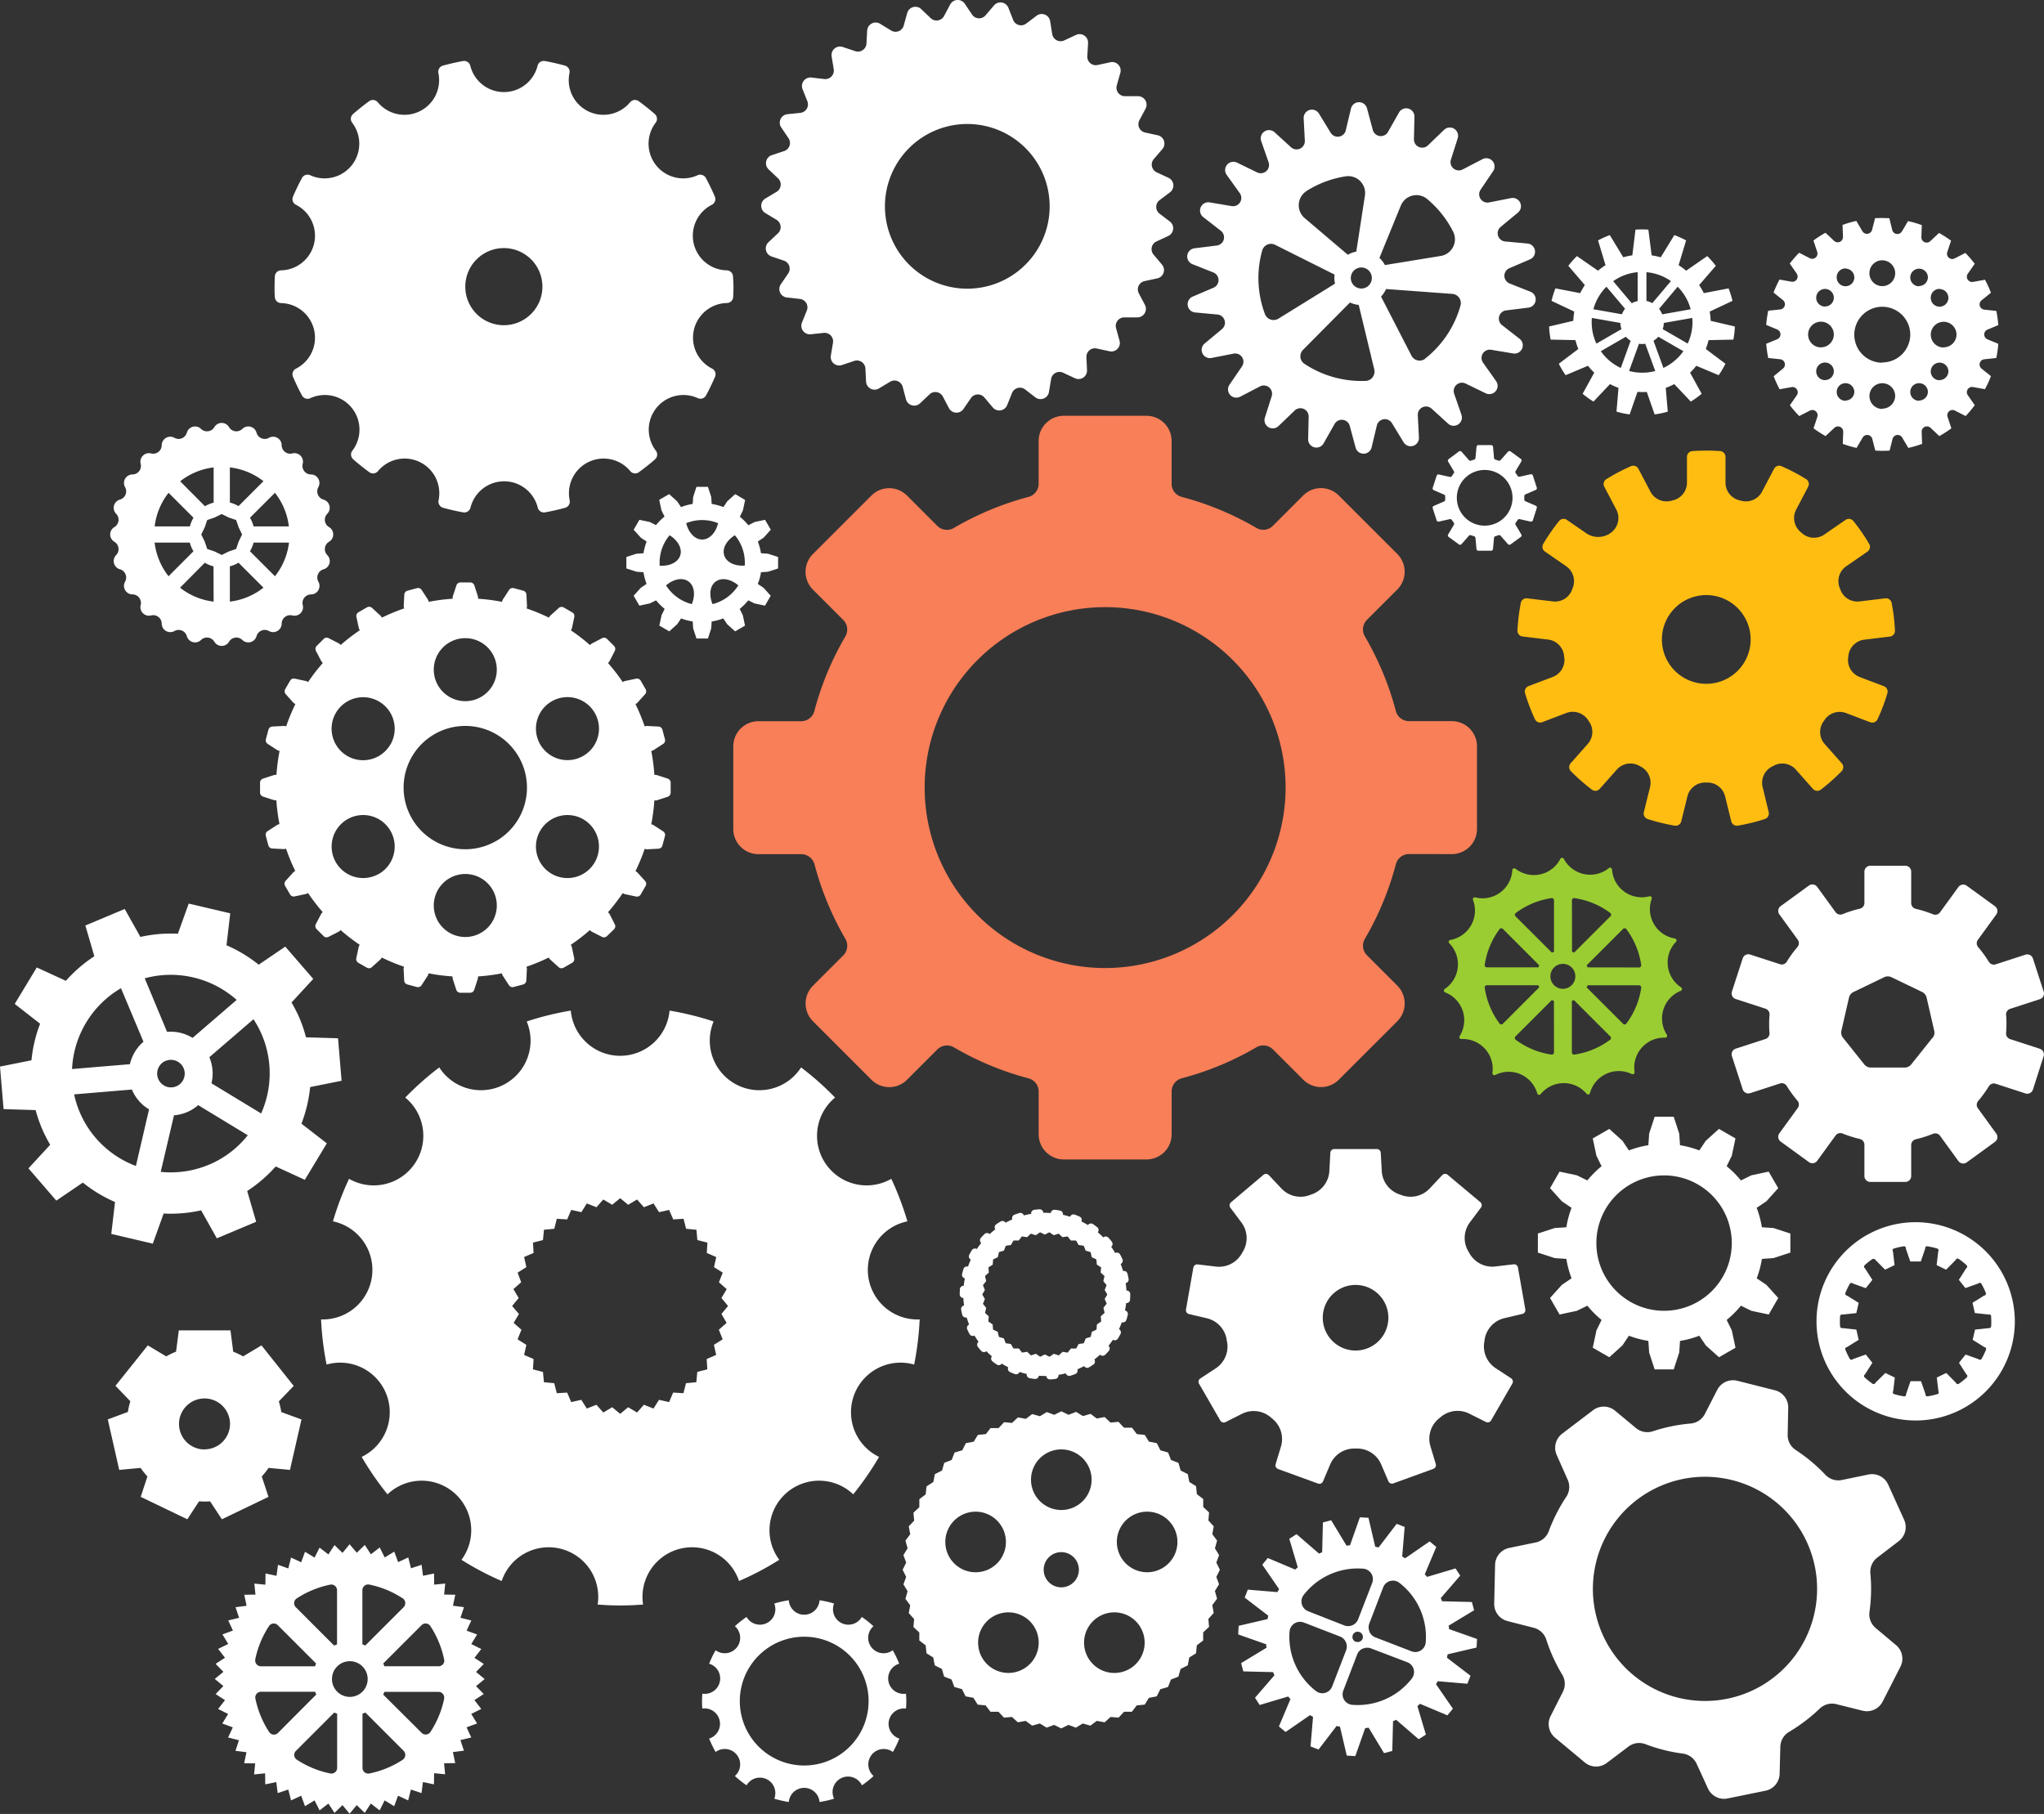 <svg id="Layer_1" data-name="Layer 1" xmlns="http://www.w3.org/2000/svg" viewBox="0 0 742.06 658.64">
    <rect x="0" y="0" width="742.06" height="658.64" fill="#333333" stroke="none"/>
    <defs>
        <style>.cls-1{fill:white}</style>
        <style>.cls-2{fill:#f87f58}</style> <!-- red -->
        <style>.cls-3{fill:#ffbd12;}</style> <!-- orange -->
        <style>.cls-4{fill:yellowgreen}</style>  <!-- green -->
    </defs>
    <title>All_Gears_cutfile</title>
    <path class="cls-2"
          d="M591.15,378.41a9.14,9.14,0,0,0,9.14-9.14v-30a9.14,9.14,0,0,0-9.14-9.14H575.61a4.93,4.93,0,0,1-4.77-3.67,109,109,0,0,0-11.26-27.11,4.93,4.93,0,0,1,.77-6l11-11a9.14,9.14,0,0,0,0-12.93l-21.23-21.22a9.13,9.13,0,0,0-12.92,0l-11,11a4.93,4.93,0,0,1-6,.77,108.39,108.39,0,0,0-27.1-11.26,4.92,4.92,0,0,1-3.67-4.77V228.4a9.14,9.14,0,0,0-9.14-9.14h-30a9.14,9.14,0,0,0-9.14,9.14v15.54a4.93,4.93,0,0,1-3.68,4.77A108.55,108.55,0,0,0,410.36,260a4.93,4.93,0,0,1-6-.77l-11-11a9.14,9.14,0,0,0-12.93,0l-21.22,21.22a9.14,9.14,0,0,0,0,12.93l11,11a4.93,4.93,0,0,1,.77,6,108.09,108.09,0,0,0-11.26,27.11,4.93,4.93,0,0,1-4.78,3.67H339.43a9.14,9.14,0,0,0-9.14,9.14v30a9.14,9.14,0,0,0,9.14,9.14H355a5,5,0,0,1,4.78,3.67A108.09,108.09,0,0,0,371,409.19a5,5,0,0,1-.77,6l-11,11a9.14,9.14,0,0,0,0,12.93l21.22,21.22a9.14,9.14,0,0,0,12.93,0l11-11a4.93,4.93,0,0,1,6-.77,108.18,108.18,0,0,0,27.1,11.26,4.93,4.93,0,0,1,3.68,4.77v15.54a9.14,9.14,0,0,0,9.14,9.14h30a9.14,9.14,0,0,0,9.14-9.14V464.58a4.92,4.92,0,0,1,3.67-4.77,108,108,0,0,0,27.1-11.26,5,5,0,0,1,6,.77l11,11a9.13,9.13,0,0,0,12.92,0l21.23-21.22a9.14,9.14,0,0,0,0-12.93l-11-11a4.92,4.92,0,0,1-.77-6,108.84,108.84,0,0,0,11.26-27.11,4.93,4.93,0,0,1,4.77-3.67ZM465.29,419.78a65.52,65.52,0,1,1,65.52-65.52A65.59,65.59,0,0,1,465.29,419.78Z"
          transform="translate(-64.08 -68.29)"/>
    <path class="cls-1"
          d="M622,252.74a.68.68,0,0,0-.38-.83l-3.75-1.62a.68.68,0,0,1-.41-.65c0-.2,0-.4,0-.6s0-.39,0-.59a.68.68,0,0,1,.41-.65l3.75-1.62a.68.68,0,0,0,.38-.83l-1.43-4.41a.69.69,0,0,0-.8-.45l-4,.89a.66.66,0,0,1-.71-.28c-.22-.33-.45-.65-.7-1a.66.66,0,0,1-.05-.77l2.08-3.51a.68.68,0,0,0-.18-.9l-3.75-2.73a.68.68,0,0,0-.91.11l-2.7,3.06a.67.67,0,0,1-.74.19c-.37-.14-.75-.26-1.14-.37a.7.7,0,0,1-.49-.59l-.37-4.06a.69.69,0,0,0-.68-.62h-4.63a.68.68,0,0,0-.68.62l-.38,4.06a.69.69,0,0,1-.49.59c-.39.11-.77.23-1.14.37a.67.67,0,0,1-.74-.19l-2.7-3.06a.68.68,0,0,0-.91-.11L590,235a.68.68,0,0,0-.18.9l2.09,3.51a.68.68,0,0,1-.06.77c-.24.31-.48.63-.7,1a.66.66,0,0,1-.71.28l-4-.89a.67.67,0,0,0-.79.45l-1.44,4.41a.69.69,0,0,0,.38.83l3.75,1.62a.68.68,0,0,1,.41.65c0,.2,0,.4,0,.59s0,.4,0,.6a.68.68,0,0,1-.41.65l-3.75,1.62a.69.69,0,0,0-.38.83l1.44,4.41a.67.67,0,0,0,.79.45l4-.9a.68.68,0,0,1,.71.29c.22.33.46.65.7,1a.66.66,0,0,1,.06.76l-2.09,3.52a.68.68,0,0,0,.18.9l3.75,2.72a.67.67,0,0,0,.91-.1l2.7-3.07a.67.67,0,0,1,.74-.18c.37.14.75.26,1.14.37a.67.67,0,0,1,.49.59l.38,4.06a.68.68,0,0,0,.68.62h4.63a.69.69,0,0,0,.68-.62l.37-4.06a.69.69,0,0,1,.49-.59c.39-.11.77-.23,1.14-.37a.66.66,0,0,1,.74.18l2.7,3.07a.67.67,0,0,0,.91.1l3.75-2.72a.68.68,0,0,0,.18-.9l-2.08-3.52a.65.65,0,0,1,.05-.76c.25-.31.48-.63.7-1a.68.68,0,0,1,.71-.29l4,.9a.69.69,0,0,0,.8-.45Zm-18.88,6.41A10.11,10.11,0,1,1,613.19,249,10.12,10.12,0,0,1,603.09,259.15Z"
          transform="translate(-64.08 -68.29)"/>
    <path class="cls-1"
          d="M693.37,191.6a33.82,33.82,0,0,0,.55-4.76l-8.79-2.06a24.84,24.84,0,0,0-.35-3.36l8.27-3.89a35,35,0,0,0-1.42-4.53l-9,1.72a24.89,24.89,0,0,0-1.69-2.92l6.06-7a33.79,33.79,0,0,0-3.12-3.53l-7.65,5.31a25.43,25.43,0,0,0-2.74-2l2.72-9a34.19,34.19,0,0,0-4.27-1.93L667,161.71a26.14,26.14,0,0,0-3.3-.7l-1.19-9.34q-1.15-.09-2.34-.09t-2.34.09L656.69,161a25.42,25.42,0,0,0-3.3.7l-4.88-8.05a34.19,34.19,0,0,0-4.27,1.93l2.71,9a25.31,25.31,0,0,0-2.73,2l-7.65-5.31a33.79,33.79,0,0,0-3.12,3.53l6,7a26.39,26.39,0,0,0-1.69,2.92l-9-1.72a35,35,0,0,0-1.41,4.53l8.26,3.89a24.84,24.84,0,0,0-.35,3.36l-8.79,2.06a32.41,32.41,0,0,0,.56,4.76l9,.19a23.61,23.61,0,0,0,1.05,3.21L630,200.37a33.31,33.31,0,0,0,2.46,4.15l8.13-3.42a25.61,25.61,0,0,0,2.26,2.51l-4.21,7.66a33.28,33.28,0,0,0,3.94,2.83l6-6.35a24.31,24.31,0,0,0,3.08,1.38l-.72,8.63a32.83,32.83,0,0,0,4.77,1l2.85-8.17c.55,0,1.12.06,1.68.06s1.13,0,1.69-.06l2.85,8.17a32.83,32.83,0,0,0,4.77-1l-.73-8.63a23.82,23.82,0,0,0,3.09-1.38l6,6.35a32.59,32.59,0,0,0,3.95-2.83l-4.21-7.66a25.51,25.51,0,0,0,2.25-2.51l8.14,3.42a34.51,34.51,0,0,0,2.45-4.15L683.36,195a25.09,25.09,0,0,0,1-3.21Zm-20.23-19.2a18.19,18.19,0,0,1,4.73,8.19l-10.34,1.83a8.1,8.1,0,0,0-1.14-2Zm-11.33-5.28a18.18,18.18,0,0,1,8.89,3.23l-6.75,8a7.83,7.83,0,0,0-2.14-.78Zm-3.19,0v10.49a8,8,0,0,0-2.15.78l-6.74-8A18.18,18.18,0,0,1,658.62,167.12Zm-11.33,5.28,6.75,8a7.79,7.79,0,0,0-1.14,2l-10.35-1.83A18.21,18.21,0,0,1,647.29,172.4Zm-5.36,12.92c0-.53,0-1.06.07-1.59l10.35,1.82a7.92,7.92,0,0,0,.39,2.25l-9.1,5.25A18.3,18.3,0,0,1,641.93,185.32Zm3.31,10.49,9.1-5.25a7.89,7.89,0,0,0,1.74,1.46l-3.59,9.87A18.31,18.31,0,0,1,645.24,195.81Zm15,7.8a18.05,18.05,0,0,1-4.73-.63l3.59-9.87a8.75,8.75,0,0,0,1.14.09,8.49,8.49,0,0,0,1.14-.09L665,203A18.07,18.07,0,0,1,660.21,203.61Zm7.73-1.72-3.6-9.87a8,8,0,0,0,1.75-1.46l9.1,5.25A18.38,18.38,0,0,1,667.94,201.89Zm8.84-8.84-9.09-5.25a8.29,8.29,0,0,0,.39-2.25l10.34-1.82c.05.53.07,1.06.07,1.59A18.15,18.15,0,0,1,676.78,193.05Z"
          transform="translate(-64.08 -68.29)"/>
    <path class="cls-1"
          d="M596.81,679.65l1.13-2.91-8.57-6.55c.1-.41.18-.82.27-1.23l10.5-2.46.17-3.11-10.17-3.59c0-.42-.08-.83-.14-1.25l9.24-5.58-.8-3-10.81-.27c-.16-.38-.32-.76-.5-1.14l7.07-8.17-1.7-2.62-10.34,3.08c-.27-.32-.55-.63-.83-.94l4.18-9.94-2.42-2-8.88,6.12-1.08-.63.9-10.74-2.9-1.13-6.56,8.57-1.23-.27-2.45-10.5-3.12-.17-3.58,10.17c-.42,0-.84.08-1.25.14l-5.59-9.24-3,.8-.27,10.81c-.38.16-.76.32-1.13.5l-8.18-7.07-2.62,1.7,3.08,10.34c-.32.27-.63.55-.94.83L524.34,634l-2,2.42,6.12,8.88c-.22.35-.43.72-.63,1.08l-10.75-.9-1.12,2.9,8.56,6.56c-.1.41-.18.82-.26,1.23l-10.5,2.45-.17,3.12,10.17,3.58c0,.42.08.84.13,1.25l-9.23,5.59.8,3,10.8.27c.16.38.33.76.5,1.13l-7.06,8.18,1.69,2.62,10.34-3.08c.27.32.55.63.84.94l-4.19,9.94,2.42,2,8.88-6.12c.36.22.72.43,1.09.63l-.91,10.75,2.91,1.12,6.55-8.56c.41.1.82.18,1.23.26l2.46,10.5,3.11.17,3.59-10.17c.42,0,.83-.08,1.25-.13l5.58,9.23,3-.8.27-10.8,1.14-.5,8.17,7.06,2.62-1.69-3.08-10.34c.32-.27.63-.55.94-.84l9.94,4.19,2-2.42-6.12-8.88.63-1.09Zm-30.58-35a3.78,3.78,0,0,1,2.52-2.3,3.85,3.85,0,0,1,3.36.65,24.83,24.83,0,0,1,9.57,21.63,3.8,3.8,0,0,1-5.17,3.24l-13.13-5.07a3.82,3.82,0,0,1-2.11-2l0-.1a3.88,3.88,0,0,1-.07-2.92Zm-18.52,36a3.81,3.81,0,0,1-5.88,1.65,24.87,24.87,0,0,1-9.58-21.63,3.82,3.82,0,0,1,5.18-3.25l13.12,5.07a3.8,3.8,0,0,1,2.11,2l.05.1a3.81,3.81,0,0,1,.07,2.91Zm9.43-24.4a3.83,3.83,0,0,1-2,2.11l-.1.05a3.86,3.86,0,0,1-2.91.07L539,653.32a3.81,3.81,0,0,1-1.65-5.88A24.83,24.83,0,0,1,559,637.87a3.81,3.81,0,0,1,3.25,5.17Zm-.86,8.18a1.9,1.9,0,1,1,2.46-1.08A1.89,1.89,0,0,1,556.28,664.35Zm20.32,13.37A24.87,24.87,0,0,1,555,687.3a3.81,3.81,0,0,1-3.24-5.18L556.8,669a3.78,3.78,0,0,1,2-2.11l.1,0a3.84,3.84,0,0,1,2.92-.07L575,671.84a3.81,3.81,0,0,1,1.65,5.88Z"
          transform="translate(-64.08 -68.29)"/>
    <path class="cls-1"
          d="M603.07,554.59a9.5,9.5,0,0,1,7.2-7.69l6.49-1.53a1.43,1.43,0,0,0,1.08-1.64l-2.68-15.21a1.43,1.43,0,0,0-1.58-1.17l-6.62.79a9.49,9.49,0,0,1-9.38-4.75l-.44-.76a9.49,9.49,0,0,1,.57-10.51l4-5.34a1.43,1.43,0,0,0-.22-2l-11.83-9.92a1.43,1.43,0,0,0-2,.12l-4.55,4.85a9.5,9.5,0,0,1-10.25,2.39c-.28-.11-.55-.21-.83-.3a9.49,9.49,0,0,1-6.31-8.42l-.37-6.65a1.44,1.44,0,0,0-1.44-1.35H548.49a1.43,1.43,0,0,0-1.43,1.35l-.37,6.65a9.49,9.49,0,0,1-6.31,8.42c-.28.09-.56.19-.83.3a9.5,9.5,0,0,1-10.25-2.39L524.75,495a1.43,1.43,0,0,0-2-.12L511,504.82a1.45,1.45,0,0,0-.23,2l4,5.34a9.49,9.49,0,0,1,.57,10.51l-.44.76a9.49,9.49,0,0,1-9.38,4.75l-6.62-.79a1.42,1.42,0,0,0-1.58,1.17l-2.68,15.21a1.42,1.42,0,0,0,1.08,1.64l6.49,1.53a9.5,9.5,0,0,1,7.2,7.69c0,.28.09.57.15.86a9.49,9.49,0,0,1-4.14,9.66l-5.58,3.65a1.44,1.44,0,0,0-.45,1.92l7.72,13.37a1.43,1.43,0,0,0,1.89.56l5.95-3a9.49,9.49,0,0,1,10.44,1.25l.67.56a9.5,9.5,0,0,1,3.06,10.07l-1.93,6.39a1.43,1.43,0,0,0,.88,1.76l14.51,5.28a1.43,1.43,0,0,0,1.81-.78L547,600a9.52,9.52,0,0,1,8.82-5.76h.87a9.49,9.49,0,0,1,8.81,5.76l2.63,6.12a1.42,1.42,0,0,0,1.8.78l14.52-5.28a1.43,1.43,0,0,0,.88-1.76l-1.93-6.39a9.5,9.5,0,0,1,3-10.07c.23-.18.45-.37.67-.56a9.5,9.5,0,0,1,10.45-1.25l6,3a1.43,1.43,0,0,0,1.89-.56l7.72-13.37a1.44,1.44,0,0,0-.46-1.92l-5.57-3.65a9.49,9.49,0,0,1-4.14-9.66Zm-46.86,4.07a11.91,11.91,0,1,1,11.91-11.9A11.9,11.9,0,0,1,556.21,558.66Z"
          transform="translate(-64.08 -68.29)"/>
    <path class="cls-3"
          d="M750.83,287.22a2.09,2.09,0,0,0-2.31-1.68l-9.29,1.12a6.59,6.59,0,0,1-7-4.24l-.28-.72a6.59,6.59,0,0,1,2.41-7.82l7.7-5.31a2.1,2.1,0,0,0,.61-2.79,68.15,68.15,0,0,0-5.74-8.31,2.09,2.09,0,0,0-2.83-.41l-7.7,5.31a6.58,6.58,0,0,1-8.15-.51c-.19-.17-.38-.34-.58-.5a6.61,6.61,0,0,1-1.5-8.05l4.35-8.29a2.11,2.11,0,0,0-.74-2.76,69.76,69.76,0,0,0-8.94-4.7,2.11,2.11,0,0,0-2.7.95l-4.35,8.29a6.62,6.62,0,0,1-7.46,3.34l-.74-.19a6.59,6.59,0,0,1-5.08-6.42v-9.35a2.1,2.1,0,0,0-1.94-2.1c-1.67-.12-3.35-.18-5.05-.18s-3.38.06-5,.18a2.11,2.11,0,0,0-2,2.1v9.35a6.59,6.59,0,0,1-5.07,6.42l-.75.19a6.6,6.6,0,0,1-7.45-3.34l-4.35-8.29a2.1,2.1,0,0,0-2.7-.95,69.1,69.1,0,0,0-8.94,4.7,2.11,2.11,0,0,0-.75,2.76l4.36,8.29a6.6,6.6,0,0,1-1.51,8.05h0a7.7,7.7,0,0,1-9.43.53l-7-4.83a2.09,2.09,0,0,0-2.83.41,69.25,69.25,0,0,0-5.75,8.3,2.11,2.11,0,0,0,.62,2.8l7.7,5.31a6.59,6.59,0,0,1,2.4,7.82l-.27.72a6.59,6.59,0,0,1-7,4.24l-9.29-1.12a2.09,2.09,0,0,0-2.31,1.68,68.72,68.72,0,0,0-1.21,10,2.11,2.11,0,0,0,1.85,2.18l9.29,1.12a6.6,6.6,0,0,1,5.76,5.81c0,.25.06.5.1.76a6.6,6.6,0,0,1-4.21,7l-8.77,3.32a2.1,2.1,0,0,0-1.27,2.56,67.9,67.9,0,0,0,3.59,9.45,2.09,2.09,0,0,0,2.64,1.08l8.76-3.33a6.6,6.6,0,0,1,7.79,2.45l.44.63a6.59,6.59,0,0,1-.46,8.17l-6.2,7a2.1,2.1,0,0,0,.06,2.86A69.75,69.75,0,0,0,642,355a2.08,2.08,0,0,0,2.84-.28l6.21-7a6.61,6.61,0,0,1,8-1.45l.68.36a6.59,6.59,0,0,1,3.38,7.45l-2.24,9.09a2.1,2.1,0,0,0,1.38,2.5,69.69,69.69,0,0,0,9.82,2.41,2.09,2.09,0,0,0,2.38-1.57l2.24-9.09a6.61,6.61,0,0,1,6.46-5h.76a6.59,6.59,0,0,1,6.45,5l2.24,9.09a2.12,2.12,0,0,0,2.39,1.57,69.22,69.22,0,0,0,9.81-2.41,2.1,2.1,0,0,0,1.39-2.5L704,354.09a6.6,6.6,0,0,1,3.38-7.45l.68-.36a6.59,6.59,0,0,1,8,1.45l6.2,7a2.1,2.1,0,0,0,2.85.28,69.65,69.65,0,0,0,7.55-6.7,2.1,2.1,0,0,0,.07-2.86l-6.2-7a6.59,6.59,0,0,1-.46-8.17l.44-.63a6.59,6.59,0,0,1,7.79-2.45l8.75,3.33a2.11,2.11,0,0,0,2.65-1.08,67,67,0,0,0,3.58-9.44,2.08,2.08,0,0,0-1.26-2.56l-8.77-3.33a6.6,6.6,0,0,1-4.21-7l.09-.76a6.61,6.61,0,0,1,5.77-5.81l9.29-1.12a2.11,2.11,0,0,0,1.84-2.18A68.72,68.72,0,0,0,750.83,287.22Zm-67.29,29.36a16.11,16.11,0,1,1,16.1-16.11A16.11,16.11,0,0,1,683.54,316.58Z"
          transform="translate(-64.08 -68.29)"/>
    <path class="cls-4"
          d="M674.27,428.08a.72.72,0,0,0,.13-1.27,10.81,10.81,0,0,1-1.86-16.56.71.71,0,0,0-.4-1.2,10.81,10.81,0,0,1-8.42-14.39.71.71,0,0,0-.85-.93A10.81,10.81,0,0,1,649.31,384a.7.7,0,0,0-1.16-.49,10.82,10.82,0,0,1-16.33-3.36.71.71,0,0,0-1.27,0,10.81,10.81,0,0,1-16.28,3.57.72.72,0,0,0-1.16.52,10.81,10.81,0,0,1-13.43,9.89.7.7,0,0,0-.83.94,10.83,10.83,0,0,1-8.23,14.51.71.71,0,0,0-.39,1.21,10.8,10.8,0,0,1-1.63,16.58.71.71,0,0,0,.14,1.26A10.82,10.82,0,0,1,594,444.48a.71.71,0,0,0,.64,1.09,10.81,10.81,0,0,1,11.25,12.32.7.7,0,0,0,1,.73,10.81,10.81,0,0,1,15.28,6.67.71.71,0,0,0,1.24.26,10.82,10.82,0,0,1,16.67-.12.71.71,0,0,0,1.24-.27,10.81,10.81,0,0,1,15.19-6.87.72.72,0,0,0,1-.75,10.81,10.81,0,0,1,11.08-12.47.71.71,0,0,0,.62-1.09,10.81,10.81,0,0,1,5-15.9Zm-39.51-32.9a.8.8,0,0,1,.27-.6.83.83,0,0,1,.64-.19,28.58,28.58,0,0,1,13,5.38.79.79,0,0,1,.09,1.2l-13.22,13.22c-.24-.12-.5-.22-.75-.32Zm-7.42-.79a.8.8,0,0,1,.63.19.78.78,0,0,1,.28.6v18.69c-.26.1-.51.2-.76.32L614.28,401a.79.79,0,0,1-.23-.62.77.77,0,0,1,.32-.58A28.53,28.53,0,0,1,627.34,394.39Zm-18.86,11.27a.78.78,0,0,1,.58-.32.79.79,0,0,1,.62.23l13.21,13.22c-.11.24-.22.5-.31.75H603.89a.8.8,0,0,1-.6-.27.79.79,0,0,1-.19-.64A28.58,28.58,0,0,1,608.48,405.66Zm1.2,34.36a.79.79,0,0,1-.62.23.78.78,0,0,1-.58-.32,28.53,28.53,0,0,1-5.38-13,.79.79,0,0,1,.19-.64.8.8,0,0,1,.6-.27h18.69c.09.26.2.51.31.76Zm18.57,10.39a.78.78,0,0,1-.28.6.76.76,0,0,1-.63.19,28.53,28.53,0,0,1-13-5.38.78.78,0,0,1-.32-.58.79.79,0,0,1,.23-.62l13.21-13.21.76.31Zm3.25-23.09A4.53,4.53,0,1,1,636,422.8,4.52,4.52,0,0,1,631.5,427.32Zm4.17,23.88A.83.83,0,0,1,635,451a.8.8,0,0,1-.27-.6V431.72c.25-.1.51-.2.75-.31l13.22,13.21a.79.79,0,0,1,.23.62.78.78,0,0,1-.32.58A28.58,28.58,0,0,1,635.67,451.2Zm18.86-11.27a.79.79,0,0,1-1.2.09l-13.22-13.21c.12-.25.22-.5.32-.76h18.69a.8.8,0,0,1,.6.27.83.83,0,0,1,.19.64A28.53,28.53,0,0,1,654.53,439.93Zm-14.1-20.39c-.1-.25-.2-.51-.32-.75l13.22-13.22a.79.79,0,0,1,1.2.09,28.58,28.58,0,0,1,5.38,13,.83.83,0,0,1-.19.64.8.8,0,0,1-.6.27Z"
          transform="translate(-64.08 -68.29)"/>
    <path class="cls-1"
          d="M166.2,581a29.52,29.52,0,0,0-.89-3.88l5.4-5.61L159,556.79l-6.67,4a28.74,28.74,0,0,0-3.58-1.72l-1-7.73H129l-1,7.73a28.74,28.74,0,0,0-3.58,1.72l-6.68-4L106,571.47l5.4,5.61a26.63,26.63,0,0,0-.89,3.88l-7.3,2.71L107.36,602l7.76-.72a27.38,27.38,0,0,0,2.48,3.1l-2.44,7.41,16.92,8.14,4.27-6.52c.66.05,1.32.08,2,.08s1.33,0,2-.08l4.28,6.52,16.92-8.14-2.44-7.41a28.54,28.54,0,0,0,2.48-3.1l7.76.72,4.18-18.31Zm-27.86,13.58a9.26,9.26,0,1,1,9.25-9.26A9.27,9.27,0,0,1,138.34,594.54Z"
          transform="translate(-64.08 -68.29)"/>
    <path class="cls-1"
          d="M752.55,665.73,745,659.39a6.5,6.5,0,0,1-2.21-5.9,60,60,0,0,0,.32-13.89,6.46,6.46,0,0,1,2.48-5.74l7.83-6a6.42,6.42,0,0,0,1.94-7.75l-5.8-12.8a6.43,6.43,0,0,0-7.12-3.64l-9.69,2a6.44,6.44,0,0,1-6-1.92,60,60,0,0,0-10.67-8.93,6.42,6.42,0,0,1-3-5.49l.2-9.9a6.41,6.41,0,0,0-4.85-6.35l-13.62-3.44a6.43,6.43,0,0,0-7.29,3.29l-4.52,8.8a6.43,6.43,0,0,1-5.21,3.44,60,60,0,0,0-13.62,2.79,6.44,6.44,0,0,1-6.15-1.14l-7.6-6.31a6.42,6.42,0,0,0-8-.17l-11.19,8.5a6.43,6.43,0,0,0-2,7.75l4,9a6.43,6.43,0,0,1-.55,6.22,60.06,60.06,0,0,0-6.3,12.38,6.5,6.5,0,0,1-4.75,4.15l-9.66,2a6.42,6.42,0,0,0-5.11,6.14l-.32,14.05a6.41,6.41,0,0,0,4.82,6.36l9.56,2.45a6.44,6.44,0,0,1,4.53,4.29,60.32,60.32,0,0,0,5.77,12.69,6.45,6.45,0,0,1,.26,6.24l-4.47,8.83a6.41,6.41,0,0,0,1.61,7.82l10.79,9a6.42,6.42,0,0,0,8,.2l7.83-5.92a6.43,6.43,0,0,1,6.17-.92,61.16,61.16,0,0,0,6.72,2.13,59.75,59.75,0,0,0,6.92,1.31,6.46,6.46,0,0,1,5,3.74l4.09,8.93a6.41,6.41,0,0,0,7.12,3.62l13.77-2.81a6.41,6.41,0,0,0,5.13-6.13l.26-9.88a6.44,6.44,0,0,1,3.19-5.37,61,61,0,0,0,11.1-8.43,6.43,6.43,0,0,1,6-1.63l9.58,2.39a6.42,6.42,0,0,0,7.27-3.32l6.39-12.52A6.43,6.43,0,0,0,752.55,665.73ZM673.1,684.66a40.7,40.7,0,1,1,49.43-29.5A40.69,40.69,0,0,1,673.1,684.66Z"
          transform="translate(-64.08 -68.29)"/>
    <path class="cls-1"
          d="M804.65,449.1l-10.8-3.51a2.13,2.13,0,0,1-1.47-2.2c.08-1.09.13-2.19.13-3.3s0-2.21-.13-3.3a2.13,2.13,0,0,1,1.47-2.2l10.8-3.51a2.15,2.15,0,0,0,1.38-2.71l-3.91-12.06a2.16,2.16,0,0,0-2.72-1.38l-10.79,3.5a2.12,2.12,0,0,1-2.48-.9,43.94,43.94,0,0,0-3.9-5.36,2.13,2.13,0,0,1-.09-2.64l6.67-9.19a2.14,2.14,0,0,0-.47-3l-10.27-7.46a2.16,2.16,0,0,0-3,.48l-6.67,9.18a2.13,2.13,0,0,1-2.54.73,42.28,42.28,0,0,0-6.31-2,2.14,2.14,0,0,1-1.62-2.09V384.79a2.15,2.15,0,0,0-2.15-2.15H743.1a2.16,2.16,0,0,0-2.16,2.15v11.34a2.13,2.13,0,0,1-1.62,2.09,42.28,42.28,0,0,0-6.31,2,2.13,2.13,0,0,1-2.54-.73l-6.67-9.18a2.16,2.16,0,0,0-3-.48l-10.26,7.46a2.15,2.15,0,0,0-.48,3l6.68,9.19a2.16,2.16,0,0,1-.09,2.64,41.92,41.92,0,0,0-3.9,5.36,2.13,2.13,0,0,1-2.48.9l-10.8-3.5a2.14,2.14,0,0,0-2.71,1.38l-3.92,12.06a2.15,2.15,0,0,0,1.38,2.71l10.8,3.51a2.15,2.15,0,0,1,1.48,2.2c-.09,1.09-.14,2.19-.14,3.3s0,2.21.14,3.3a2.15,2.15,0,0,1-1.48,2.2l-10.8,3.51a2.15,2.15,0,0,0-1.38,2.71l3.92,12.06a2.16,2.16,0,0,0,2.71,1.39l10.8-3.51a2.13,2.13,0,0,1,2.48.9,41.92,41.92,0,0,0,3.9,5.36,2.16,2.16,0,0,1,.09,2.64l-6.68,9.19a2.15,2.15,0,0,0,.48,3l10.26,7.46a2.16,2.16,0,0,0,3-.48l6.67-9.18a2.13,2.13,0,0,1,2.54-.73,42.28,42.28,0,0,0,6.31,2,2.14,2.14,0,0,1,1.62,2.09v11.34a2.16,2.16,0,0,0,2.16,2.15h12.68a2.15,2.15,0,0,0,2.15-2.15V484.05a2.15,2.15,0,0,1,1.62-2.09,42.28,42.28,0,0,0,6.31-2,2.13,2.13,0,0,1,2.54.73l6.67,9.18a2.16,2.16,0,0,0,3,.48l10.27-7.46a2.14,2.14,0,0,0,.47-3l-6.67-9.19a2.13,2.13,0,0,1,.09-2.64,43.94,43.94,0,0,0,3.9-5.36,2.12,2.12,0,0,1,2.48-.9l10.79,3.51a2.17,2.17,0,0,0,2.72-1.39L806,451.81A2.15,2.15,0,0,0,804.65,449.1Zm-39-4-7.7,9.66a3.06,3.06,0,0,1-2.38,1.15H743.26a3.06,3.06,0,0,1-2.38-1.15l-7.7-9.66a3,3,0,0,1-.59-2.57l2.75-12a3,3,0,0,1,1.65-2.06l11.13-5.36a3,3,0,0,1,2.63,0l11.14,5.36a3.05,3.05,0,0,1,1.64,2.06l2.75,12A3,3,0,0,1,765.69,445.15Z"
          transform="translate(-64.08 -68.29)"/>
    <path class="cls-1"
          d="M173,438.41a52.25,52.25,0,0,0-3.08-6.12l7.88-8.56L167.65,412,158,418.56a50.68,50.68,0,0,0-11.69-7.05l1.36-11.59-15.08-3.54-3.93,10.95a50.26,50.26,0,0,0-13.61,1.15l-5.7-10.15-14.28,6,3.26,11.17A50.54,50.54,0,0,0,88,424.42l-10.57-4.85-8,13.24L78.64,440a50.63,50.63,0,0,0-3.14,13.28l-11.42,2.28L65.38,471l11.63.36a51.06,51.06,0,0,0,2.21,6.48,52.1,52.1,0,0,0,3.08,6.11l-7.89,8.56,10.12,11.72,9.62-6.55a50.68,50.68,0,0,0,11.69,7.05l-1.36,11.59,15.07,3.54,3.94-10.95a50.26,50.26,0,0,0,13.61-1.15l5.7,10.15,14.28-6-3.26-11.17a50.76,50.76,0,0,0,10.35-8.92l10.57,4.85,8-13.24-9.22-7.14A51.53,51.53,0,0,0,176.68,463l11.41-2.29-1.29-15.43-11.63-.35A52.12,52.12,0,0,0,173,438.41Zm-56.38-14.9A36,36,0,0,1,150,431.35l-16,13.79a15.21,15.21,0,0,0-9.27-2.19Zm7.58,30a5,5,0,1,1-2.67,6.53A5,5,0,0,1,124.16,453.5ZM108,427.1l8.17,19.44a15.26,15.26,0,0,0-4.93,8.15l-21,1.76A35.94,35.94,0,0,1,108,427.1Zm5.42,64.55a35.72,35.72,0,0,1-22.43-26l21-1.76a.64.64,0,0,1,0,.07,15.07,15.07,0,0,0,6.2,7.13Zm26.53-.48a35.59,35.59,0,0,1-17.52,2.61l4.82-20.53a15.52,15.52,0,0,0,4.69-1.13,15.28,15.28,0,0,0,4.09-2.56l18,10.93A35.59,35.59,0,0,1,140,491.17Zm18.9-18.61-18-10.93a15.12,15.12,0,0,0-.75-9.42l0-.07,16-13.77a35.31,35.31,0,0,1,3.12,5.83A35.76,35.76,0,0,1,158.89,472.56Z"
          transform="translate(-64.08 -68.29)"/>
    <path class="cls-1"
          d="M488.83,148.75l-3.77-2.87a3.09,3.09,0,0,1,0-4.92l3.78-2.85a3.08,3.08,0,0,0-.56-5.26l-4.29-2A3.09,3.09,0,0,1,483,126l3.08-3.59a3.08,3.08,0,0,0-1.67-5l-4.62-1a3.09,3.09,0,0,1-2.06-4.47l2.24-4.18a3.09,3.09,0,0,0-2.72-4.54h-4.73a3.08,3.08,0,0,1-3-3.92l1.29-4.56a3.08,3.08,0,0,0-3.63-3.85l-4.62,1a3.08,3.08,0,0,1-3.74-3.19l.27-4.73a3.08,3.08,0,0,0-4.37-3l-4.3,2a3.08,3.08,0,0,1-4.34-2.32L445.33,76a3.09,3.09,0,0,0-4.92-2l-3.77,2.85a3.09,3.09,0,0,1-4.74-1.32l-1.73-4.41a3.09,3.09,0,0,0-5.22-.87l-3.07,3.6a3.08,3.08,0,0,1-4.91-.28l-2.64-3.93a3.09,3.09,0,0,0-5.29.28l-2.22,4.17a3.09,3.09,0,0,1-4.86.79l-3.42-3.27a3.08,3.08,0,0,0-5.1,1.4l-1.27,4.56a3.08,3.08,0,0,1-4.58,1.8l-4-2.45a3.09,3.09,0,0,0-4.69,2.46l-.26,4.73a3.09,3.09,0,0,1-4.08,2.75L370,85.34a3.08,3.08,0,0,0-4,3.41l.76,4.67a3.1,3.1,0,0,1-3.4,3.57l-4.7-.54a3.09,3.09,0,0,0-3.22,4.21l1.75,4.4a3.09,3.09,0,0,1-2.55,4.21l-4.71.49a3.09,3.09,0,0,0-2.23,4.8l2.65,3.92a3.09,3.09,0,0,1-1.59,4.66l-4.49,1.49a3.08,3.08,0,0,0-1.15,5.16l3.43,3.26a3.09,3.09,0,0,1-.54,4.89l-4.07,2.43a3.08,3.08,0,0,0,0,5.29L346,148.1a3.1,3.1,0,0,1,.52,4.9l-3.45,3.24a3.08,3.08,0,0,0,1.12,5.17l4.48,1.52a3.08,3.08,0,0,1,1.56,4.66l-2.67,3.91a3.08,3.08,0,0,0,2.21,4.81l4.7.52a3.08,3.08,0,0,1,2.52,4.22l-1.77,4.39a3.09,3.09,0,0,0,3.2,4.22l4.7-.5a3.08,3.08,0,0,1,3.37,3.58l-.78,4.67a3.08,3.08,0,0,0,4,3.43l4.49-1.5a3.08,3.08,0,0,1,4.06,2.77l.24,4.73a3.08,3.08,0,0,0,4.67,2.49l4.06-2.43a3.08,3.08,0,0,1,4.56,1.83L393,213.3a3.09,3.09,0,0,0,5.1,1.43l3.44-3.25a3.08,3.08,0,0,1,4.85.81l2.2,4.19a3.08,3.08,0,0,0,5.28.3l2.67-3.91a3.08,3.08,0,0,1,4.91-.26l3.05,3.62a3.08,3.08,0,0,0,5.22-.84l1.76-4.39a3.09,3.09,0,0,1,4.75-1.31l3.75,2.89a3.09,3.09,0,0,0,4.92-2l.78-4.67a3.08,3.08,0,0,1,4.35-2.29l4.29,2a3.08,3.08,0,0,0,4.39-2.95L458.5,198a3.08,3.08,0,0,1,3.75-3.17l4.62,1a3.08,3.08,0,0,0,3.65-3.83l-1.26-4.56a3.09,3.09,0,0,1,3-3.91l4.73,0a3.09,3.09,0,0,0,2.75-4.53l-2.21-4.18a3.08,3.08,0,0,1,2.07-4.46l4.63-1a3.08,3.08,0,0,0,1.7-5l-3.05-3.61a3.08,3.08,0,0,1,1.07-4.8l4.3-2A3.09,3.09,0,0,0,488.83,148.75Zm-73.59,24.36a29.9,29.9,0,1,1,29.91-29.9A29.9,29.9,0,0,1,415.24,173.11Z"
          transform="translate(-64.08 -68.29)"/>
    <path class="cls-1"
          d="M707.94,525.1l6.12-2v-6.92l-6.12-2-4.22-.28a35.66,35.66,0,0,0-1.89-7.06l3.51-2.35,4.31-4.79-3.46-6-6.3,1.34-3.79,1.86a36.54,36.54,0,0,0-5.17-5.16l1.86-3.8,1.34-6.29-6-3.46-4.78,4.31L681,486a35.39,35.39,0,0,0-7-1.89l-.29-4.21-2-6.13h-6.92l-2,6.13-.28,4.21a35.66,35.66,0,0,0-7.06,1.89l-2.35-3.51-4.78-4.3-6,3.46,1.34,6.29,1.86,3.8a36,36,0,0,0-5.16,5.16l-3.8-1.86-6.29-1.34-3.46,6,4.31,4.79,3.5,2.35a36.36,36.36,0,0,0-1.89,7.06l-4.21.28-6.13,2v6.92l6.13,2,4.21.29a36.07,36.07,0,0,0,1.89,7.05l-3.5,2.36-4.31,4.78,3.46,6,6.29-1.34,3.8-1.86a36.54,36.54,0,0,0,5.16,5.17l-1.86,3.79-1.34,6.3,6,3.46,4.78-4.31,2.35-3.51a35.66,35.66,0,0,0,7.06,1.89l.28,4.22,2,6.12h6.92l2-6.12.29-4.22a35.39,35.39,0,0,0,7-1.89l2.36,3.51,4.78,4.31,6-3.46-1.34-6.3-1.86-3.79a37.15,37.15,0,0,0,5.17-5.17l3.79,1.86,6.3,1.34,3.46-6-4.31-4.78-3.51-2.36a35.39,35.39,0,0,0,1.89-7.05Zm-39.73,19.13a24.58,24.58,0,1,1,24.58-24.58A24.58,24.58,0,0,1,668.21,544.23Z"
          transform="translate(-64.08 -68.29)"/>
    <path class="cls-1"
          d="M505.66,640.86l1.29-2.6-1.29-2.61,1-2.71-1.51-2.47.79-2.79-1.74-2.33.52-2.85-1.94-2.15.25-2.89-2.13-2,0-2.9-2.31-1.75-.28-2.89-2.46-1.54-.55-2.85-2.59-1.3-.81-2.79-2.7-1.05-1.06-2.71-2.78-.8-1.31-2.59-2.85-.55-1.53-2.46L476.8,589l-1.75-2.31h-2.91l-2-2.14-2.89.26-2.15-2-2.86.53L460,581.66l-2.79.79-2.48-1.52L452,582l-2.6-1.28-2.6,1.28-2.71-1-2.48,1.52-2.79-.79-2.33,1.74-2.85-.53-2.15,2-2.89-.26-2,2.14h-2.91L422,589l-2.89.28-1.53,2.47-2.85.54-1.31,2.6-2.78.8-1.06,2.7-2.7,1.06-.81,2.79-2.59,1.3-.55,2.85L400.43,608l-.28,2.88-2.31,1.76,0,2.9-2.14,2,.26,2.89L394,622.5l.53,2.85-1.74,2.33.79,2.79-1.52,2.47,1,2.71-1.28,2.61,1.28,2.6-1,2.71,1.52,2.47-.79,2.8,1.74,2.32L394,654l1.95,2.15-.26,2.89,2.14,2v2.9l2.31,1.76.29,2.88,2.46,1.54.54,2.85,2.6,1.3.8,2.79,2.71,1.06,1,2.7,2.79.8,1.3,2.6,2.85.54,1.54,2.47,2.89.28,1.75,2.31h2.9l2,2.14,2.89-.26,2.15,1.95,2.85-.52,2.33,1.73,2.79-.78,2.48,1.51,2.7-1,2.61,1.28,2.6-1.28,2.71,1,2.48-1.51,2.79.78,2.32-1.73,2.86.52,2.15-1.95,2.89.26,2-2.14H475l1.76-2.31,2.89-.28,1.53-2.46,2.85-.55,1.3-2.59,2.79-.81,1.06-2.7,2.7-1.06.81-2.79,2.59-1.3.55-2.85,2.46-1.53.28-2.89,2.31-1.76V661l2.14-2-.25-2.89,1.94-2.15-.52-2.86,1.74-2.32-.79-2.8,1.51-2.47Zm-90.8-2.23a11,11,0,1,1,13.88-7.08A11,11,0,0,1,414.86,638.63Zm24.2,32.58a11,11,0,1,1-2.44-15.4A11,11,0,0,1,439.06,671.21Zm10.32-26.57a6.39,6.39,0,1,1,6.38-6.38A6.39,6.39,0,0,1,449.38,644.64Zm0-28.08a11,11,0,1,1,11-11A11,11,0,0,1,449.38,616.56Zm25.71,57.08a11,11,0,1,1,2.44-15.39A11,11,0,0,1,475.09,673.64Zm8.81-35A11,11,0,1,1,491,624.74,11,11,0,0,1,483.9,638.63Z"
          transform="translate(-64.08 -68.29)"/>
    <path class="cls-1"
          d="M473,536.87h0c0-.91-.13-1.81-.25-2.7h0a1.32,1.32,0,0,0,1.06-1.54c-.11-.62-.25-1.23-.4-1.83a1.32,1.32,0,0,0-1.6-1h0a25,25,0,0,0-.89-2.56l0,0a1.33,1.33,0,0,0,.66-1.75c-.26-.56-.54-1.13-.83-1.67a1.32,1.32,0,0,0-1.79-.56l0,0c-.46-.78-.95-1.54-1.48-2.27l0,0a1.31,1.31,0,0,0,.22-1.86c-.38-.49-.79-1-1.2-1.43a1.32,1.32,0,0,0-1.87-.11l0,0c-.63-.65-1.3-1.27-2-1.86l0,0a1.32,1.32,0,0,0-.23-1.86c-.49-.38-1-.75-1.5-1.1a1.33,1.33,0,0,0-1.85.34v0c-.77-.48-1.56-.92-2.37-1.33l0,0a1.32,1.32,0,0,0-.67-1.75c-.57-.26-1.15-.5-1.73-.72a1.33,1.33,0,0,0-1.71.78,0,0,0,0,1,0,0c-.85-.28-1.73-.52-2.61-.72a.08.08,0,0,1,0,0,1.31,1.31,0,0,0-1.07-1.53c-.61-.11-1.23-.21-1.85-.28a1.31,1.31,0,0,0-1.47,1.16v0c-.73,0-1.45-.09-2.19-.09h-.53s0,0,0,0a1.33,1.33,0,0,0-1.4-1.25q-.93.06-1.86.18a1.31,1.31,0,0,0-1.15,1.47.06.06,0,0,0,0,0c-.9.15-1.79.34-2.66.57a.06.06,0,0,0,0,0,1.32,1.32,0,0,0-1.66-.86c-.59.18-1.18.39-1.76.61a1.33,1.33,0,0,0-.77,1.71l0,0c-.83.36-1.65.76-2.44,1.19a0,0,0,0,1,0,0,1.33,1.33,0,0,0-1.82-.44c-.53.32-1.06.66-1.57,1a1.32,1.32,0,0,0-.33,1.84l0,0c-.72.55-1.42,1.13-2.08,1.74l0,0a1.34,1.34,0,0,0-1.88,0c-.44.44-.87.89-1.28,1.36a1.33,1.33,0,0,0,.12,1.87l0,0a26.8,26.8,0,0,0-1.61,2.19l0,0a1.32,1.32,0,0,0-1.82.45c-.32.53-.63,1.08-.91,1.62a1.33,1.33,0,0,0,.55,1.79l0,0c-.38.81-.73,1.65-1,2.51l0,0a1.34,1.34,0,0,0-1.66.88c-.18.59-.35,1.19-.5,1.8a1.32,1.32,0,0,0,1,1.6h0c-.17.89-.31,1.78-.41,2.69h0a1.34,1.34,0,0,0-1.4,1.25c0,.6-.05,1.22-.05,1.8v.06a1.32,1.32,0,0,0,1.33,1.31h0c0,.92.13,1.83.25,2.73h0a1.32,1.32,0,0,0-1.06,1.54c.11.61.24,1.23.39,1.83a1.33,1.33,0,0,0,1.29,1,1.87,1.87,0,0,0,.32,0h0c.26.87.56,1.72.89,2.56h0a1.33,1.33,0,0,0-.67,1.76c.26.56.53,1.12.82,1.67a1.33,1.33,0,0,0,1.79.56l0,0c.46.78,1,1.54,1.48,2.27l0,0a1.33,1.33,0,0,0-.22,1.86q.57.74,1.2,1.44a1.32,1.32,0,0,0,1,.44,1.36,1.36,0,0,0,.88-.33l0,0q.94,1,2,1.86l0,0a1.33,1.33,0,0,0,.22,1.87c.49.38,1,.75,1.51,1.1a1.31,1.31,0,0,0,.75.24,1.33,1.33,0,0,0,1.09-.57l0,0c.76.48,1.55.93,2.36,1.34v0a1.31,1.31,0,0,0,.66,1.75c.56.26,1.14.5,1.73.72a1.26,1.26,0,0,0,.47.08,1.32,1.32,0,0,0,1.24-.85s0,0,0,0q1.27.42,2.61.72s0,0,0,0a1.33,1.33,0,0,0,1.07,1.54c.6.11,1.22.2,1.85.28h.15a1.33,1.33,0,0,0,1.32-1.17v0c.74.06,1.48.09,2.23.09h.48v0a1.32,1.32,0,0,0,1.32,1.24h.08c.62,0,1.25-.09,1.86-.17a1.31,1.31,0,0,0,1.16-1.47s0,0,0,0c.9-.15,1.79-.33,2.66-.56v0a1.33,1.33,0,0,0,1.66.87c.59-.18,1.19-.39,1.77-.61a1.33,1.33,0,0,0,.77-1.71l0,0a26.2,26.2,0,0,0,2.44-1.19l0,0a1.32,1.32,0,0,0,1.13.64,1.36,1.36,0,0,0,.69-.19c.52-.32,1.05-.66,1.56-1a1.33,1.33,0,0,0,.34-1.84l0,0a26.76,26.76,0,0,0,2.09-1.74l0,0a1.33,1.33,0,0,0,1.88,0c.43-.44.87-.9,1.27-1.36a1.32,1.32,0,0,0-.11-1.87l0,0q.86-1.05,1.62-2.19l0,0a1.33,1.33,0,0,0,.69.19,1.31,1.31,0,0,0,1.13-.63c.32-.53.63-1.08.92-1.63a1.33,1.33,0,0,0-.55-1.79h0c.39-.82.74-1.66,1.05-2.51h0a1.31,1.31,0,0,0,1.65-.87c.19-.59.36-1.2.5-1.8a1.31,1.31,0,0,0-1-1.6h0c.18-.88.31-1.78.41-2.68h.11a1.32,1.32,0,0,0,1.32-1.24c0-.62.06-1.24.06-1.87v-.08A1.33,1.33,0,0,0,473,536.87Zm-7.14,4.79-1.19,1.47.43,1.83-1.39,1.28.15,1.88-1.56,1.06-.14,1.88-1.7.81-.41,1.84-1.81.55-.68,1.76-1.87.27-.93,1.64h-1.89l-1.17,1.49-1.86-.29-1.38,1.29-1.8-.57-1.56,1.07-1.69-.83-1.7.83-1.55-1.07-1.8.57L437,559.12l-1.87.29-1.17-1.49H432l-.94-1.64-1.86-.27-.68-1.76-1.81-.55-.41-1.84-1.71-.81-.13-1.88-1.57-1.06.15-1.88L421.68,545l.43-1.83-1.18-1.47.7-1.76-.95-1.63.95-1.63-.7-1.75,1.18-1.47-.43-1.84,1.39-1.28-.14-1.88,1.56-1,.13-1.88,1.71-.81.41-1.85,1.81-.54.68-1.76,1.86-.28.94-1.64h1.89l1.16-1.48,1.87.29,1.38-1.29,1.8.57,1.55-1.07,1.7.83,1.69-.83,1.56,1.07,1.8-.57,1.38,1.29,1.86-.29,1.17,1.48h1.89l.93,1.64,1.87.28.68,1.76,1.81.55.41,1.84,1.7.81.14,1.88,1.56,1-.15,1.88,1.39,1.28-.43,1.84,1.18,1.47-.69,1.75.95,1.63-.95,1.63Z"
          transform="translate(-64.08 -68.29)"/>
    <path class="cls-1"
          d="M379.27,531.55a18,18,0,0,1,14.24-19.8,109.32,109.32,0,0,0-5.85-15.44,18,18,0,0,1-20.41-29.5,108.75,108.75,0,0,0-12.34-10.95,18,18,0,0,1-31.75-16.68,108.29,108.29,0,0,0-16-3.95,18,18,0,0,1-35.86,0,108.29,108.29,0,0,0-16,3.95,18,18,0,0,1-31.75,16.68,108.75,108.75,0,0,0-12.34,10.95,18,18,0,0,1-20.41,29.5,109.32,109.32,0,0,0-5.85,15.44,18,18,0,0,1-4.31,35.61,110.21,110.21,0,0,0,2,16.39,18,18,0,0,1,12.74,33.53,109,109,0,0,0,9.38,13.59,18,18,0,0,1,26.85,23.78,108,108,0,0,0,14.6,7.7,18,18,0,0,1,34.84,8.54c2.73.21,5.47.34,8.25.34s5.52-.13,8.25-.34a18,18,0,0,1,34.84-8.54,108,108,0,0,0,14.6-7.7,18,18,0,0,1,26.85-23.78,109,109,0,0,0,9.38-13.59,18,18,0,0,1,12.74-33.53,110.21,110.21,0,0,0,2-16.39A18,18,0,0,1,379.27,531.55Zm-51.4,17.06-2.82,2.49,1.39,3.49-3.18,2,.82,3.67-3.45,1.49.24,3.74-3.64.93-.36,3.74-3.74.36-.93,3.63-3.74-.23L307,577.38l-3.67-.82-2,3.17-3.49-1.38-2.48,2.81-3.23-1.91-2.9,2.39-2.9-2.39-3.23,1.91-2.49-2.81-3.49,1.38-2-3.17-3.66.82-1.49-3.45-3.75.23-.93-3.64-3.74-.35-.35-3.74-3.64-.93.24-3.75-3.45-1.49.82-3.66-3.18-2,1.39-3.49-2.82-2.49,1.92-3.23L250,542.49l2.39-2.9-1.92-3.23,2.82-2.49L252,530.38l3.17-2-.82-3.67,3.45-1.49-.23-3.74,3.63-.93.36-3.74,3.74-.36.93-3.63,3.75.23,1.48-3.45,3.67.82,2-3.17,3.49,1.38,2.48-2.81,3.23,1.91,2.9-2.39,2.9,2.4,3.23-1.92,2.49,2.81,3.49-1.38,2,3.17,3.66-.82,1.49,3.45,3.75-.23.93,3.64,3.74.35.35,3.74,3.64.93-.23,3.75,3.44,1.49-.81,3.66,3.17,2-1.39,3.49,2.82,2.49L326,539.59l2.39,2.9L326,545.38Z"
          transform="translate(-64.08 -68.29)"/>
    <path class="cls-1"
          d="M759.55,512.06a36,36,0,1,0,36,36A36.08,36.08,0,0,0,759.55,512.06ZM786,550.54l-4.9.52-.85,3.72,4.18,2.6.26.09a.69.69,0,0,1,.39.36.65.65,0,0,1,0,.53,26.69,26.69,0,0,1-1.6,3.32.68.68,0,0,1-.42.32.75.75,0,0,1-.53-.08l-.22-.15-4.64-1.65-2.38,3,2.64,4.15.18.18a.63.63,0,0,1,.2.5.64.64,0,0,1-.22.48,26.52,26.52,0,0,1-2.87,2.3.73.73,0,0,1-.52.11.7.7,0,0,1-.44-.31l-.14-.22-3.46-3.5-3.44,1.66.58,4.89.08.25a.66.66,0,0,1,0,.53.69.69,0,0,1-.41.34,27.05,27.05,0,0,1-3.59.81.67.67,0,0,1-.78-.59l0-.26-1.6-4.65h-3.82l-1.6,4.65,0,.27a.66.66,0,0,1-.26.46.68.68,0,0,1-.5.13,28.5,28.5,0,0,1-3.6-.82.66.66,0,0,1-.41-.34.66.66,0,0,1,0-.53l.09-.25.58-4.89-3.44-1.66L745,570.3l-.14.22a.65.65,0,0,1-.44.3.68.68,0,0,1-.52-.1,27.64,27.64,0,0,1-2.88-2.3.72.72,0,0,1-.22-.48.7.7,0,0,1,.2-.5l.18-.18,2.65-4.15-2.39-3-4.63,1.65-.23.15a.75.75,0,0,1-.53.08.68.68,0,0,1-.42-.32,28.18,28.18,0,0,1-1.6-3.32.7.7,0,0,1,0-.53.68.68,0,0,1,.4-.36l.25-.09,4.18-2.6-.85-3.72-4.89-.52-.26,0a.69.69,0,0,1-.75-.63c-.05-.61-.07-1.22-.07-1.84s0-1.23.07-1.84a.67.67,0,0,1,.75-.63l.26,0,4.89-.52.85-3.73-4.18-2.59-.25-.09a.68.68,0,0,1-.4-.36.7.7,0,0,1,0-.53,27.44,27.44,0,0,1,1.6-3.32.65.65,0,0,1,.42-.32.66.66,0,0,1,.53.08l.23.14,4.63,1.66,2.39-3-2.65-4.15-.18-.19a.68.68,0,0,1-.2-.49.76.76,0,0,1,.22-.49,27.89,27.89,0,0,1,2.67-2.15.92.92,0,0,1,.7-.15.94.94,0,0,1,.6.41v0l3.46,3.5,3.44-1.66-.58-4.89-.09-.25a.65.65,0,0,1,0-.53.63.63,0,0,1,.41-.34,28,28,0,0,1,3.59-.82.67.67,0,0,1,.51.13.66.66,0,0,1,.26.47l0,.26,1.6,4.65h3.82l1.6-4.66,0-.26a.67.67,0,0,1,.26-.46.66.66,0,0,1,.51-.13,26.87,26.87,0,0,1,3.6.82.67.67,0,0,1,.44.87l-.08.25-.58,4.89,3.44,1.66,3.46-3.5.14-.23a.69.69,0,0,1,.44-.3.64.64,0,0,1,.52.11,27.7,27.7,0,0,1,2.87,2.29.66.66,0,0,1,.22.49.61.61,0,0,1-.2.49l-.18.19-2.64,4.15,2.38,3,4.64-1.66.22-.14a.66.66,0,0,1,.53-.08.65.65,0,0,1,.42.32,26,26,0,0,1,1.6,3.32.65.65,0,0,1,0,.53.66.66,0,0,1-.39.36l-.26.09-4.18,2.59.85,3.73,4.9.52.26,0a.69.69,0,0,1,.51.15.68.68,0,0,1,.24.48c0,.61.06,1.22.06,1.84s0,1.23-.06,1.84a.68.68,0,0,1-.24.47.69.69,0,0,1-.51.16Z"
          transform="translate(-64.08 -68.29)"/>
    <path class="cls-1"
          d="M339.46,279.64q.18-.51.33-1.05c0-.15.09-.31.13-.47l.12-.46.12-.52.09-.45c0-.19.07-.38.1-.56a.15.15,0,0,1,0-.07l2.53-.17,3.68-1.2v-4.16l-3.68-1.19-2.53-.17a21.65,21.65,0,0,0-1.14-4.25l2.11-1.41,2.59-2.88-2.08-3.6-3.79.8L335.77,259l-.4-.47-.09-.1q-.27-.31-.57-.63l-.09-.09-.6-.61-.09-.08c-.21-.2-.42-.4-.64-.59l-.07-.06c-.18-.16-.36-.32-.55-.47l1.12-2.28.8-3.79L331,247.7l-2.88,2.59-1.41,2.11c-.65-.25-1.31-.46-2-.65h0a21.1,21.1,0,0,0-2.26-.49l-.17-2.53-1.19-3.68h-4.16l-1.2,3.68-.17,2.53a20.41,20.41,0,0,0-2.25.49h0c-.67.19-1.34.4-2,.65l-1.42-2.11L307,247.7l-3.6,2.08.81,3.79,1.12,2.28-.56.47-.07.06c-.22.19-.43.39-.64.59a.6.6,0,0,0-.08.08c-.21.2-.41.4-.61.61l-.09.09-.57.63a.39.39,0,0,0-.08.1c-.14.15-.28.31-.41.47L300,257.83l-3.79-.8-2.08,3.6,2.59,2.88,2.11,1.41a21.63,21.63,0,0,0-1.13,4.25l-2.54.17-3.68,1.19v4.16l3.68,1.2,2.54.17a.2.2,0,0,0,0,.07c0,.18.06.37.1.56s.05.3.09.45.08.35.12.52.07.31.11.46.09.32.13.47c.1.36.22.71.33,1.05,0,.1.07.19.1.29s.09.25.14.37l-2.11,1.42-2.59,2.88,2.08,3.6,3.79-.81,2.28-1.12a21.77,21.77,0,0,0,3.11,3.11l-1.12,2.28-.81,3.79,3.6,2.08,2.88-2.59,1.42-2.11h0l.8.29.15.05.74.22.24.07.68.17.32.08.64.13.4.07.24,0,.17,2.54,1.2,3.68h4.16l1.19-3.68.17-2.54.24,0,.41-.07.63-.13.32-.08.69-.17.24-.07.73-.22.15-.05.8-.29h0l1.41,2.11,2.88,2.59,3.6-2.08-.8-3.79-1.12-2.28a22.23,22.23,0,0,0,3.1-3.11l2.28,1.12,3.79.81,2.08-3.6-2.59-2.88-2.11-1.42c0-.12.1-.25.14-.37S339.43,279.74,339.46,279.64Zm-35.91-6c0-.35,0-.71,0-1.07a15.41,15.41,0,0,1,3.63-9.94c3,1.88,4.68,4.81,3.85,7.34S307.11,273.94,303.55,273.68Zm11.69,14a15.52,15.52,0,0,1-9.36-6.81c2.73-2.3,6-3,8.17-1.4S316.58,284.33,315.24,287.64ZM319,264.19c-2.67,0-4.94-2.48-5.8-5.94a15.42,15.42,0,0,1,11.59,0C323.94,261.71,321.67,264.19,319,264.19Zm3.76,23.45c-1.34-3.31-1-6.64,1.19-8.21s5.44-.9,8.17,1.4A15.49,15.49,0,0,1,322.77,287.64Zm11.69-14c-3.56.26-6.62-1.14-7.44-3.67s.83-5.46,3.86-7.34a15.41,15.41,0,0,1,3.62,9.94C334.5,273,334.48,273.33,334.46,273.68Z"
          transform="translate(-64.08 -68.29)"/>
    <path class="cls-1"
          d="M236.9,680.52l3.13-2.58-3.13-2.57,2.82-2.91-3.39-2.21,2.48-3.21-3.63-1.81,2.11-3.47-3.81-1.39,1.71-3.68-3.94-1,1.28-3.85-4-.51.84-4-4.05-.06.39-4-4,.39-.06-4.05-4,.84-.51-4-3.85,1.28-1-3.94-3.68,1.7-1.39-3.8-3.47,2.1-1.82-3.62-3.2,2.48-2.21-3.4-2.91,2.83L191,629l-2.58,3.13-2.9-2.83-2.22,3.4-3.2-2.48-1.82,3.62-3.46-2.11-1.4,3.81-3.68-1.7-1,3.94L165,636.46l-.52,4-4-.84-.06,4.06-4-.4.4,4-4.06.06.84,4-4,.51,1.28,3.85-3.94.95,1.7,3.68-3.81,1.4,2.11,3.46L143.27,667l2.49,3.21-3.4,2.21,2.82,2.91-3.13,2.57,3.13,2.58-2.82,2.91,3.4,2.21-2.49,3.21,3.63,1.81-2.11,3.47,3.81,1.39-1.71,3.68,3.94,1L149.56,704l4,.51-.84,4,4,.06-.39,4,4-.39.05,4,4-.84.51,4,3.85-1.28,1,3.94,3.68-1.7,1.39,3.8,3.47-2.1,1.82,3.62,3.2-2.48,2.22,3.4,2.9-2.83,2.58,3.13,2.58-3.13,2.91,2.83,2.21-3.4,3.2,2.48,1.82-3.62,3.46,2.11,1.4-3.81,3.68,1.7,1-3.94,3.85,1.28.51-4,4,.84.06-4.06,4,.4-.39-4,4.05-.06-.84-4,4-.51-1.27-3.85,3.94-.95-1.71-3.68,3.81-1.4-2.11-3.46,3.63-1.82-2.48-3.21,3.39-2.21Zm-41.26-34.85a2.11,2.11,0,0,1,.77-1.61,2.07,2.07,0,0,1,1.73-.42,34.66,34.66,0,0,1,12.14,5,2.09,2.09,0,0,1,.92,1.53,2.06,2.06,0,0,1-.59,1.68l-13.92,13.92c-.34-.16-.69-.3-1.05-.43Zm-23.84,3a34.73,34.73,0,0,1,12.14-5,2.08,2.08,0,0,1,2.5,2v19.69c-.36.13-.71.27-1.05.43l-13.91-13.92a2.06,2.06,0,0,1-.6-1.68A2.09,2.09,0,0,1,171.8,648.66Zm-15.07,22.19a34.86,34.86,0,0,1,5-12.14,2,2,0,0,1,1.53-.93,2.07,2.07,0,0,1,1.67.6l13.92,13.92c-.16.34-.3.69-.43,1H158.77a2.08,2.08,0,0,1-2-2.49ZM165,697.51a2.07,2.07,0,0,1-3.2-.33,34.86,34.86,0,0,1-5-12.14,2.08,2.08,0,0,1,2-2.49h19.68c.13.35.27.7.43,1Zm21.48,12.71a2.08,2.08,0,0,1-2.5,2,34.56,34.56,0,0,1-12.14-5,2.05,2.05,0,0,1-.92-1.52,2,2,0,0,1,.6-1.68l13.91-13.92c.34.16.69.3,1.05.43Zm4.6-25.8a6.48,6.48,0,1,1,6.48-6.48A6.48,6.48,0,0,1,191,684.42Zm19.24,22.81a34.66,34.66,0,0,1-12.14,5,2.08,2.08,0,0,1-2.5-2V690.53c.36-.13.71-.27,1.05-.43L210.61,704a2.06,2.06,0,0,1,.59,1.68A2.09,2.09,0,0,1,210.28,707.23ZM225.35,685a34.86,34.86,0,0,1-5,12.14,2,2,0,0,1-1.52.93,2.1,2.1,0,0,1-1.68-.6L203.2,683.59c.16-.34.3-.69.43-1h19.68a2.08,2.08,0,0,1,2,2.49Zm-.43-12.46a2.07,2.07,0,0,1-1.61.76H203.63c-.13-.35-.27-.7-.43-1l13.92-13.92a2.07,2.07,0,0,1,3.2.33,34.86,34.86,0,0,1,5,12.14A2.05,2.05,0,0,1,224.92,672.58Z"
          transform="translate(-64.08 -68.29)"/>
    <path class="cls-1"
          d="M306.49,351l-4.08-1.33-.77-.05a68.24,68.24,0,0,0-1.12-8.64l.71-.25,3.6-2.33a1.55,1.55,0,0,0,.66-1.7l-.93-3.46a1.54,1.54,0,0,0-1.41-1.14l-4.29-.23-.74.15a70.36,70.36,0,0,0-3.33-8.06l.62-.42,2.87-3.19a1.54,1.54,0,0,0,.19-1.81l-1.79-3.1a1.53,1.53,0,0,0-1.66-.73l-4.2.89-.67.33a68.87,68.87,0,0,0-5.33-6.9l.51-.59,1.95-3.82a1.55,1.55,0,0,0-.28-1.8l-2.53-2.53a1.55,1.55,0,0,0-1.8-.28L278.84,302l-.58.51a67.42,67.42,0,0,0-6.9-5.33l.33-.67.89-4.2a1.54,1.54,0,0,0-.74-1.66l-3.09-1.79a1.54,1.54,0,0,0-1.81.19l-3.19,2.87-.42.62a70.36,70.36,0,0,0-8.06-3.33l.14-.74-.22-4.29a1.54,1.54,0,0,0-1.14-1.41l-3.46-.93a1.55,1.55,0,0,0-1.7.66l-2.34,3.6-.24.71a68.24,68.24,0,0,0-8.64-1.12l-.06-.77-1.32-4.08a1.55,1.55,0,0,0-1.47-1.07h-3.58a1.54,1.54,0,0,0-1.47,1.07l-1.33,4.08-.05.77a68.39,68.39,0,0,0-8.65,1.12l-.24-.71-2.34-3.6a1.54,1.54,0,0,0-1.7-.66l-3.45.93a1.55,1.55,0,0,0-1.15,1.41l-.22,4.29.15.74a69.62,69.62,0,0,0-8.06,3.33l-.42-.62L199.12,289a1.54,1.54,0,0,0-1.81-.19l-3.1,1.79a1.54,1.54,0,0,0-.74,1.66l.9,4.2.33.67a68.66,68.66,0,0,0-6.91,5.33l-.58-.51L183.38,300a1.53,1.53,0,0,0-1.79.28l-2.53,2.53a1.57,1.57,0,0,0-.29,1.8l2,3.83.5.58a67.33,67.33,0,0,0-5.32,6.9l-.67-.33-4.21-.89a1.55,1.55,0,0,0-1.66.73l-1.79,3.1a1.57,1.57,0,0,0,.19,1.81l2.88,3.19.62.42a66.93,66.93,0,0,0-3.33,8.06l-.74-.15-4.29.23a1.54,1.54,0,0,0-1.41,1.14l-.93,3.46a1.56,1.56,0,0,0,.65,1.7l3.6,2.33.72.25a68.24,68.24,0,0,0-1.13,8.64l-.76.05L159.56,351a1.55,1.55,0,0,0-1.07,1.47v3.58a1.55,1.55,0,0,0,1.07,1.47l4.09,1.33.76,0a68.4,68.4,0,0,0,1.13,8.65l-.72.24-3.6,2.34a1.54,1.54,0,0,0-.65,1.69l.93,3.46a1.53,1.53,0,0,0,1.41,1.14l4.29.23.74-.15a66.27,66.27,0,0,0,3.33,8.06l-.62.42-2.88,3.19a1.57,1.57,0,0,0-.19,1.81l1.79,3.1a1.55,1.55,0,0,0,1.66.74l4.21-.9.67-.33a68.57,68.57,0,0,0,5.32,6.91l-.5.58-2,3.82a1.57,1.57,0,0,0,.29,1.8l2.53,2.53a1.53,1.53,0,0,0,1.79.28l3.83-1.95.58-.5a68.57,68.57,0,0,0,6.91,5.32l-.33.67-.9,4.2a1.56,1.56,0,0,0,.74,1.67l3.1,1.78a1.54,1.54,0,0,0,1.81-.19l3.19-2.87.42-.62a67.9,67.9,0,0,0,8.06,3.33l-.15.74.22,4.29a1.55,1.55,0,0,0,1.15,1.41l3.45.93a1.55,1.55,0,0,0,1.7-.65l2.34-3.61.24-.71a66.62,66.62,0,0,0,8.65,1.12l.05.77,1.33,4.09a1.55,1.55,0,0,0,1.47,1.07h3.58a1.56,1.56,0,0,0,1.47-1.07l1.32-4.09.06-.77a66.46,66.46,0,0,0,8.64-1.12l.24.71,2.34,3.61a1.56,1.56,0,0,0,1.7.65l3.46-.93a1.54,1.54,0,0,0,1.14-1.41l.22-4.29-.14-.74a68.6,68.6,0,0,0,8.06-3.33l.42.62,3.19,2.87a1.54,1.54,0,0,0,1.81.19l3.09-1.78a1.56,1.56,0,0,0,.74-1.67l-.89-4.2-.33-.67a67.33,67.33,0,0,0,6.9-5.32l.58.5,3.83,1.95a1.55,1.55,0,0,0,1.8-.28L287,405.7a1.55,1.55,0,0,0,.28-1.8l-1.95-3.82-.51-.58a70.16,70.16,0,0,0,5.33-6.91l.67.33,4.2.9a1.54,1.54,0,0,0,1.66-.74l1.79-3.1a1.54,1.54,0,0,0-.19-1.81L295.41,385l-.62-.42a69.62,69.62,0,0,0,3.33-8.06l.74.15,4.29-.23a1.53,1.53,0,0,0,1.41-1.14l.93-3.46a1.54,1.54,0,0,0-.66-1.69l-3.6-2.34-.71-.24a68.39,68.39,0,0,0,1.12-8.65l.77,0,4.08-1.33a1.55,1.55,0,0,0,1.07-1.47v-3.58A1.55,1.55,0,0,0,306.49,351ZM233,300a11.44,11.44,0,1,1-11.44,11.44A11.44,11.44,0,0,1,233,300Zm-31.36,85.57A11.44,11.44,0,1,1,205.86,370,11.45,11.45,0,0,1,201.67,385.58Zm4.19-47A11.44,11.44,0,1,1,201.67,323,11.44,11.44,0,0,1,205.86,338.58ZM233,408.51a11.44,11.44,0,1,1,11.44-11.44A11.44,11.44,0,0,1,233,408.51Zm11.19-34.86a22.39,22.39,0,1,1,8.2-30.58A22.39,22.39,0,0,1,244.22,373.65ZM280,381.39a11.44,11.44,0,1,1-4.19-15.63A11.45,11.45,0,0,1,280,381.39Zm-4.19-38.63A11.44,11.44,0,1,1,280,327.13,11.43,11.43,0,0,1,275.82,342.76Z"
          transform="translate(-64.08 -68.29)"/>
    <path class="cls-1"
          d="M183.53,265h0a3.09,3.09,0,0,0,0-5.33h0a3.09,3.09,0,0,1-.63-4.83h0a3.1,3.1,0,0,0-1.39-5.15,3.11,3.11,0,0,1-1.86-4.51,3.1,3.1,0,0,0-2.67-4.62,3.09,3.09,0,0,1-3-3.86,3.1,3.1,0,0,0-3.78-3.77,3.1,3.1,0,0,1-3.86-3,3.1,3.1,0,0,0-4.62-2.67,3.1,3.1,0,0,1-4.51-1.86,3.09,3.09,0,0,0-5.15-1.38,3.1,3.1,0,0,1-4.83-.64h0a3.09,3.09,0,0,0-5.33,0h0a3.11,3.11,0,0,1-4.84.64,3.1,3.1,0,0,0-5.15,1.38,3.09,3.09,0,0,1-4.5,1.86,3.1,3.1,0,0,0-4.62,2.67,3.1,3.1,0,0,1-3.87,3,3.1,3.1,0,0,0-3.77,3.77,3.09,3.09,0,0,1-3,3.86,3.1,3.1,0,0,0-2.66,4.62,3.11,3.11,0,0,1-1.87,4.51,3.1,3.1,0,0,0-1.38,5.15h0a3.1,3.1,0,0,1-.64,4.83h0a3.1,3.1,0,0,0,0,5.33h0a3.11,3.11,0,0,1,.64,4.84,3.1,3.1,0,0,0,1.38,5.15,3.1,3.1,0,0,1,1.87,4.5h0a3.1,3.1,0,0,0,2.66,4.62,3.1,3.1,0,0,1,3,3.87h0a3.1,3.1,0,0,0,3.77,3.77,3.1,3.1,0,0,1,3.87,3h0a3.1,3.1,0,0,0,4.62,2.66,3.1,3.1,0,0,1,4.5,1.87,3.1,3.1,0,0,0,5.15,1.38,3.11,3.11,0,0,1,4.84.64h0a3.1,3.1,0,0,0,5.33,0h0a3.1,3.1,0,0,1,4.83-.64,3.1,3.1,0,0,0,5.15-1.38,3.11,3.11,0,0,1,4.51-1.87,3.1,3.1,0,0,0,4.62-2.66h0a3.09,3.09,0,0,1,3.86-3A3.1,3.1,0,0,0,174,288h0a3.09,3.09,0,0,1,3-3.87,3.1,3.1,0,0,0,2.67-4.62h0a3.1,3.1,0,0,1,1.86-4.5,3.1,3.1,0,0,0,1.39-5.15A3.1,3.1,0,0,1,183.53,265Zm-36-27a24.39,24.39,0,0,1,12.2,5l-9.06,9.06a12.24,12.24,0,0,0-3.14-1.3Zm-5.89,0V250.8a12,12,0,0,0-3.15,1.3l-9-9.06A24.35,24.35,0,0,1,141.66,238Zm-16.37,9.22,9.06,9.06a11.46,11.46,0,0,0-1.31,3.14H120.23A24.4,24.4,0,0,1,125.29,247.21Zm0,30.3a24.43,24.43,0,0,1-5.06-12.21H133a11.66,11.66,0,0,0,1.31,3.15Zm16.37,9.22a24.36,24.36,0,0,1-12.2-5.06l9-9.06a12,12,0,0,0,3.15,1.31Zm5.49-18.2-2.55,1.25L142,268.53l-2.69-.92-.92-2.7-1.25-2.55,1.25-2.56.92-2.69,2.69-.92,2.56-1.26,2.55,1.26,2.7.92.92,2.69,1.25,2.56-1.25,2.55-.92,2.7Zm.4,18.2V273.91a11.57,11.57,0,0,0,3.14-1.3l9.06,9.06A24.4,24.4,0,0,1,147.55,286.73Zm16.37-9.22-9.07-9.07a11.92,11.92,0,0,0,1.31-3.14H169A24.42,24.42,0,0,1,163.92,277.51Zm-7.76-18.1a11.92,11.92,0,0,0-1.31-3.14l9.07-9.06a24.39,24.39,0,0,1,5.05,12.2Z"
          transform="translate(-64.08 -68.29)"/>
    <path class="cls-1"
          d="M615.81,191.34l-6.42-5a3,3,0,0,1,1.49-5.35l8.08-1a3,3,0,0,0,.75-5.77l-7.57-3a3,3,0,0,1-.08-5.55l7.48-3.21a3,3,0,0,0-.91-5.75l-8.11-.74a3,3,0,0,1-1.63-5.3l6.27-5.19a3,3,0,0,0-2.49-5.26l-8,1.57a3,3,0,0,1-3.07-4.62l4.56-6.75a3,3,0,0,0-3.87-4.34l-7.23,3.75a3,3,0,0,1-4.24-3.57l2.47-7.76a3,3,0,0,0-4.94-3.07l-5.87,5.64a3,3,0,0,1-5.08-2.24l.19-8.14a3,3,0,0,0-5.61-1.55l-4,7.06a3,3,0,0,1-5.5-.71l-2.12-7.86a3,3,0,0,0-5.82.08l-1.89,7.92a3,3,0,0,1-5.48.86l-4.24-6.94a3,3,0,0,0-5.56,1.72l.42,8.13a3,3,0,0,1-5,2.37l-6-5.47a3,3,0,0,0-4.84,3.22l2.68,7.68a3,3,0,0,1-4.14,3.69l-7.32-3.55a3,3,0,0,0-3.75,4.45l4.75,6.62a3,3,0,0,1-2.94,4.71l-8-1.34a3,3,0,0,0-2.34,5.32l6.42,5a3,3,0,0,1-1.49,5.34l-8.08,1a3,3,0,0,0-.75,5.77l7.57,3a3,3,0,0,1,.08,5.55L497.05,176a3,3,0,0,0,.91,5.74l8.11.75a3,3,0,0,1,1.63,5.3L501.43,193a3,3,0,0,0,2.49,5.26l8-1.57a3,3,0,0,1,3.07,4.62L510.42,208a3,3,0,0,0,3.87,4.34l7.23-3.75a3,3,0,0,1,4.24,3.57l-2.47,7.75a3,3,0,0,0,4.94,3.08l5.87-5.64a3,3,0,0,1,5.08,2.23l-.19,8.14a3,3,0,0,0,5.61,1.56l4-7.06a3,3,0,0,1,5.5.71l2.12,7.86a3,3,0,0,0,5.82-.08l1.89-7.92a3,3,0,0,1,5.48-.87l4.24,6.95a3,3,0,0,0,5.56-1.72l-.41-8.13a3,3,0,0,1,5-2.37l6,5.46a3,3,0,0,0,4.85-3.21L592,211.24a3,3,0,0,1,4.14-3.69l7.32,3.54a3,3,0,0,0,3.75-4.45L602.51,200a3,3,0,0,1,2.93-4.71l8,1.34A3,3,0,0,0,615.81,191.34Zm-43.17-48.4a6.12,6.12,0,0,1,9.59-2.37,37.42,37.42,0,0,1,9.4,11.84,6.13,6.13,0,0,1-4.48,8.81l-20.28,3.31a9.85,9.85,0,0,0-2-2.59Zm-13.32,22.61a3.82,3.82,0,1,1-4.7,2.66A3.82,3.82,0,0,1,559.32,165.55Zm-20.88-27.94a37.32,37.32,0,0,1,14.16-5.29,6.12,6.12,0,0,1,7,7l-3.12,20.32a9.87,9.87,0,0,0-3.08,1.15l-15.66-13.3a6.13,6.13,0,0,1,.71-9.86ZM528.19,184a3.35,3.35,0,0,1-4.88-1.67,37.16,37.16,0,0,1-1-23.06,3.32,3.32,0,0,1,4.71-2.08L548.6,168a9.55,9.55,0,0,0,.14,3.29Zm34.22,21.26a3.31,3.31,0,0,1-2.52,1.33,37.47,37.47,0,0,1-22.23-6.19,3.3,3.3,0,0,1-1.48-2.44,3.36,3.36,0,0,1,1-2.69l17-17.15a9.78,9.78,0,0,0,1.54.58,10.4,10.4,0,0,0,1.63.31L563,202.42A3.32,3.32,0,0,1,562.41,205.21Zm19.1-6.74a3.33,3.33,0,0,1-5-1.09l-11.05-21.45a9.83,9.83,0,0,0,1.82-2.75L591.31,175a3.35,3.35,0,0,1,3,4.22A37.18,37.18,0,0,1,581.51,198.47Z"
          transform="translate(-64.08 -68.29)"/>
    <path class="cls-1"
          d="M785.55,188l4-1.67a41.46,41.46,0,0,0-.73-5.15l-4.35-.46a1.91,1.91,0,0,1-1-3.39l3.41-2.74a41.34,41.34,0,0,0-2.17-4.73l-4.3.78a1.91,1.91,0,0,1-1.91-3l2.5-3.58a44,44,0,0,0-3.41-3.93l-3.9,2a1.91,1.91,0,0,1-2.67-2.31l1.38-4.14a42.22,42.22,0,0,0-4.37-2.81l-3.19,3a1.92,1.92,0,0,1-3.22-1.47l.16-4.37a40.11,40.11,0,0,0-5-1.46l-2.23,3.76a1.92,1.92,0,0,1-3.5-.5L750,147.53c-.86-.05-1.73-.08-2.6-.08s-1.74,0-2.6.08l-1.08,4.23a1.92,1.92,0,0,1-3.5.5L738,148.5a39.77,39.77,0,0,0-5,1.46l.16,4.37A1.91,1.91,0,0,1,730,155.8l-3.2-3a44.47,44.47,0,0,0-4.37,2.81l1.38,4.14a1.91,1.91,0,0,1-2.67,2.31l-3.89-2a41,41,0,0,0-3.41,3.93l2.49,3.58a1.91,1.91,0,0,1-1.91,3l-4.3-.78a41.28,41.28,0,0,0-2.16,4.73l3.41,2.74a1.91,1.91,0,0,1-1,3.39l-4.35.46a43.43,43.43,0,0,0-.73,5.15l4,1.67a1.91,1.91,0,0,1,0,3.53l-4,1.66a43.43,43.43,0,0,0,.73,5.15l4.35.46a1.91,1.91,0,0,1,1,3.39L708,204.9a41.28,41.28,0,0,0,2.16,4.73l4.3-.78a1.91,1.91,0,0,1,1.91,3l-2.49,3.58a39.85,39.85,0,0,0,3.41,3.93l3.89-2a1.91,1.91,0,0,1,2.67,2.31l-1.38,4.14a42.79,42.79,0,0,0,4.37,2.82l3.2-3a1.91,1.91,0,0,1,3.21,1.46l-.16,4.37a41.55,41.55,0,0,0,5,1.47l2.22-3.77a1.91,1.91,0,0,1,3.5.51l1.08,4.22c.86.06,1.72.09,2.6.09s1.74,0,2.6-.09l1.07-4.22a1.91,1.91,0,0,1,3.5-.51l2.23,3.77a41.94,41.94,0,0,0,5-1.47l-.16-4.37a1.91,1.91,0,0,1,3.22-1.46l3.19,3a40.71,40.71,0,0,0,4.37-2.82l-1.38-4.14a1.91,1.91,0,0,1,2.67-2.31l3.9,2A42.69,42.69,0,0,0,781,215.4l-2.5-3.58a1.91,1.91,0,0,1,1.91-3l4.3.78a41.34,41.34,0,0,0,2.17-4.73l-3.41-2.74a1.91,1.91,0,0,1,1-3.39l4.35-.46a41.46,41.46,0,0,0,.73-5.15l-4-1.66A1.91,1.91,0,0,1,785.55,188Zm-58.91,18.32a3.2,3.2,0,1,1,3.2-3.2A3.2,3.2,0,0,1,726.64,206.29Zm-1.47-11.89a4.67,4.67,0,1,1,4.67-4.67A4.67,4.67,0,0,1,725.17,194.4Zm1.47-14.83a3.2,3.2,0,1,1,3.2-3.2A3.2,3.2,0,0,1,726.64,179.57Zm20.8-16.78a4.68,4.68,0,1,1-4.68,4.67A4.67,4.67,0,0,1,747.44,162.79Zm-13.36,3a3.2,3.2,0,1,1-3.2,3.2A3.2,3.2,0,0,1,734.08,165.74Zm0,48a3.2,3.2,0,1,1,3.2-3.2A3.2,3.2,0,0,1,734.08,213.72Zm13.36,2.95a4.67,4.67,0,1,1,4.67-4.67A4.68,4.68,0,0,1,747.44,216.67Zm0-16.78a10.16,10.16,0,1,1,10.15-10.16A10.16,10.16,0,0,1,747.44,199.89Zm13.35,13.83a3.2,3.2,0,1,1,3.2-3.2A3.2,3.2,0,0,1,760.79,213.72Zm0-41.58a3.2,3.2,0,1,1,3.2-3.2A3.21,3.21,0,0,1,760.79,172.14Zm7.44,1a3.2,3.2,0,1,1-3.2,3.2A3.2,3.2,0,0,1,768.23,173.17Zm0,33.12a3.2,3.2,0,1,1,3.2-3.2A3.2,3.2,0,0,1,768.23,206.29Zm1.47-11.89a4.67,4.67,0,1,1,4.68-4.67A4.67,4.67,0,0,1,769.7,194.4Z"
          transform="translate(-64.08 -68.29)"/>
    <path class="cls-1"
          d="M393,683.25a5.59,5.59,0,0,1-2.47-10.88,37.14,37.14,0,0,0-2.35-4.88,5.6,5.6,0,0,1-7-8.73,38.12,38.12,0,0,0-4.23-3.37,5.6,5.6,0,0,1-10.06-4.86,36.8,36.8,0,0,0-5.28-1.2,5.59,5.59,0,0,1-11.16,0,36.8,36.8,0,0,0-5.28,1.2,5.6,5.6,0,0,1-10.06,4.86,38.12,38.12,0,0,0-4.23,3.37,5.6,5.6,0,0,1-7,8.73,37.14,37.14,0,0,0-2.35,4.88,5.59,5.59,0,0,1-2.47,10.88c-.07.89-.11,1.79-.11,2.71s0,1.81.11,2.7a5.6,5.6,0,0,1,2.47,10.89,37,37,0,0,0,2.35,4.87,5.6,5.6,0,0,1,7,8.73,39.4,39.4,0,0,0,4.23,3.38,5.6,5.6,0,0,1,10.06,4.85,36.8,36.8,0,0,0,5.28,1.2,5.6,5.6,0,0,1,11.16,0,36.8,36.8,0,0,0,5.28-1.2A5.6,5.6,0,0,1,377,716.53a39.4,39.4,0,0,0,4.23-3.38,5.6,5.6,0,0,1,7-8.73,37,37,0,0,0,2.35-4.87A5.6,5.6,0,0,1,393,688.66c.07-.89.11-1.79.11-2.7S393.05,684.14,393,683.25Zm-36.93,26.08A23.38,23.38,0,1,1,379.42,686,23.37,23.37,0,0,1,356.05,709.33Z"
          transform="translate(-64.08 -68.29)"/>
    <path class="cls-1"
          d="M330.19,168.64a2.31,2.31,0,0,0-2.26-2.19,12.58,12.58,0,0,1-5.43-23.8,2.31,2.31,0,0,0,1.09-3c-1-2.3-2.07-4.55-3.25-6.73a2.32,2.32,0,0,0-3-1,12.58,12.58,0,0,1-15.22-19.08,2.31,2.31,0,0,0-.31-3.14q-2.82-2.46-5.85-4.67a2.3,2.3,0,0,0-3.13.39,12.58,12.58,0,0,1-22-10.61,2.3,2.3,0,0,0-1.65-2.69q-3.58-1-7.29-1.67a2.31,2.31,0,0,0-2.65,1.72,12.58,12.58,0,0,1-24.42,0,2.31,2.31,0,0,0-2.65-1.72q-3.72.68-7.3,1.67a2.3,2.3,0,0,0-1.64,2.69,12.58,12.58,0,0,1-22,10.61,2.31,2.31,0,0,0-3.14-.39q-3,2.2-5.84,4.67a2.3,2.3,0,0,0-.32,3.14,12.58,12.58,0,0,1-15.22,19.08,2.3,2.3,0,0,0-3,1c-1.18,2.18-2.27,4.43-3.25,6.73a2.31,2.31,0,0,0,1.08,3,12.58,12.58,0,0,1-5.42,23.8,2.31,2.31,0,0,0-2.26,2.19c-.06,1.25-.1,2.5-.1,3.76s0,2.51.1,3.75a2.31,2.31,0,0,0,2.26,2.19,12.58,12.58,0,0,1,5.42,23.8,2.31,2.31,0,0,0-1.08,3c1,2.3,2.07,4.55,3.25,6.74a2.3,2.3,0,0,0,3,1A12.58,12.58,0,0,1,192,231.93a2.31,2.31,0,0,0,.32,3.14c1.87,1.65,3.82,3.2,5.84,4.67a2.31,2.31,0,0,0,3.14-.39,12.58,12.58,0,0,1,22,10.61,2.32,2.32,0,0,0,1.64,2.7q3.59,1,7.3,1.66a2.3,2.3,0,0,0,2.65-1.72,12.58,12.58,0,0,1,24.42,0,2.3,2.3,0,0,0,2.65,1.72q3.71-.67,7.29-1.66a2.31,2.31,0,0,0,1.65-2.7,12.58,12.58,0,0,1,22-10.61,2.3,2.3,0,0,0,3.13.39c2-1.47,4-3,5.85-4.67a2.31,2.31,0,0,0,.31-3.14,12.58,12.58,0,0,1,15.22-19.08,2.31,2.31,0,0,0,3-1q1.77-3.28,3.25-6.74a2.31,2.31,0,0,0-1.09-3,12.58,12.58,0,0,1,5.43-23.8,2.31,2.31,0,0,0,2.26-2.19c.06-1.24.1-2.49.1-3.75S330.25,169.89,330.19,168.64ZM247,186.37a14,14,0,1,1,14-14A14,14,0,0,1,247,186.37Z"
          transform="translate(-64.08 -68.29)"/>
</svg>